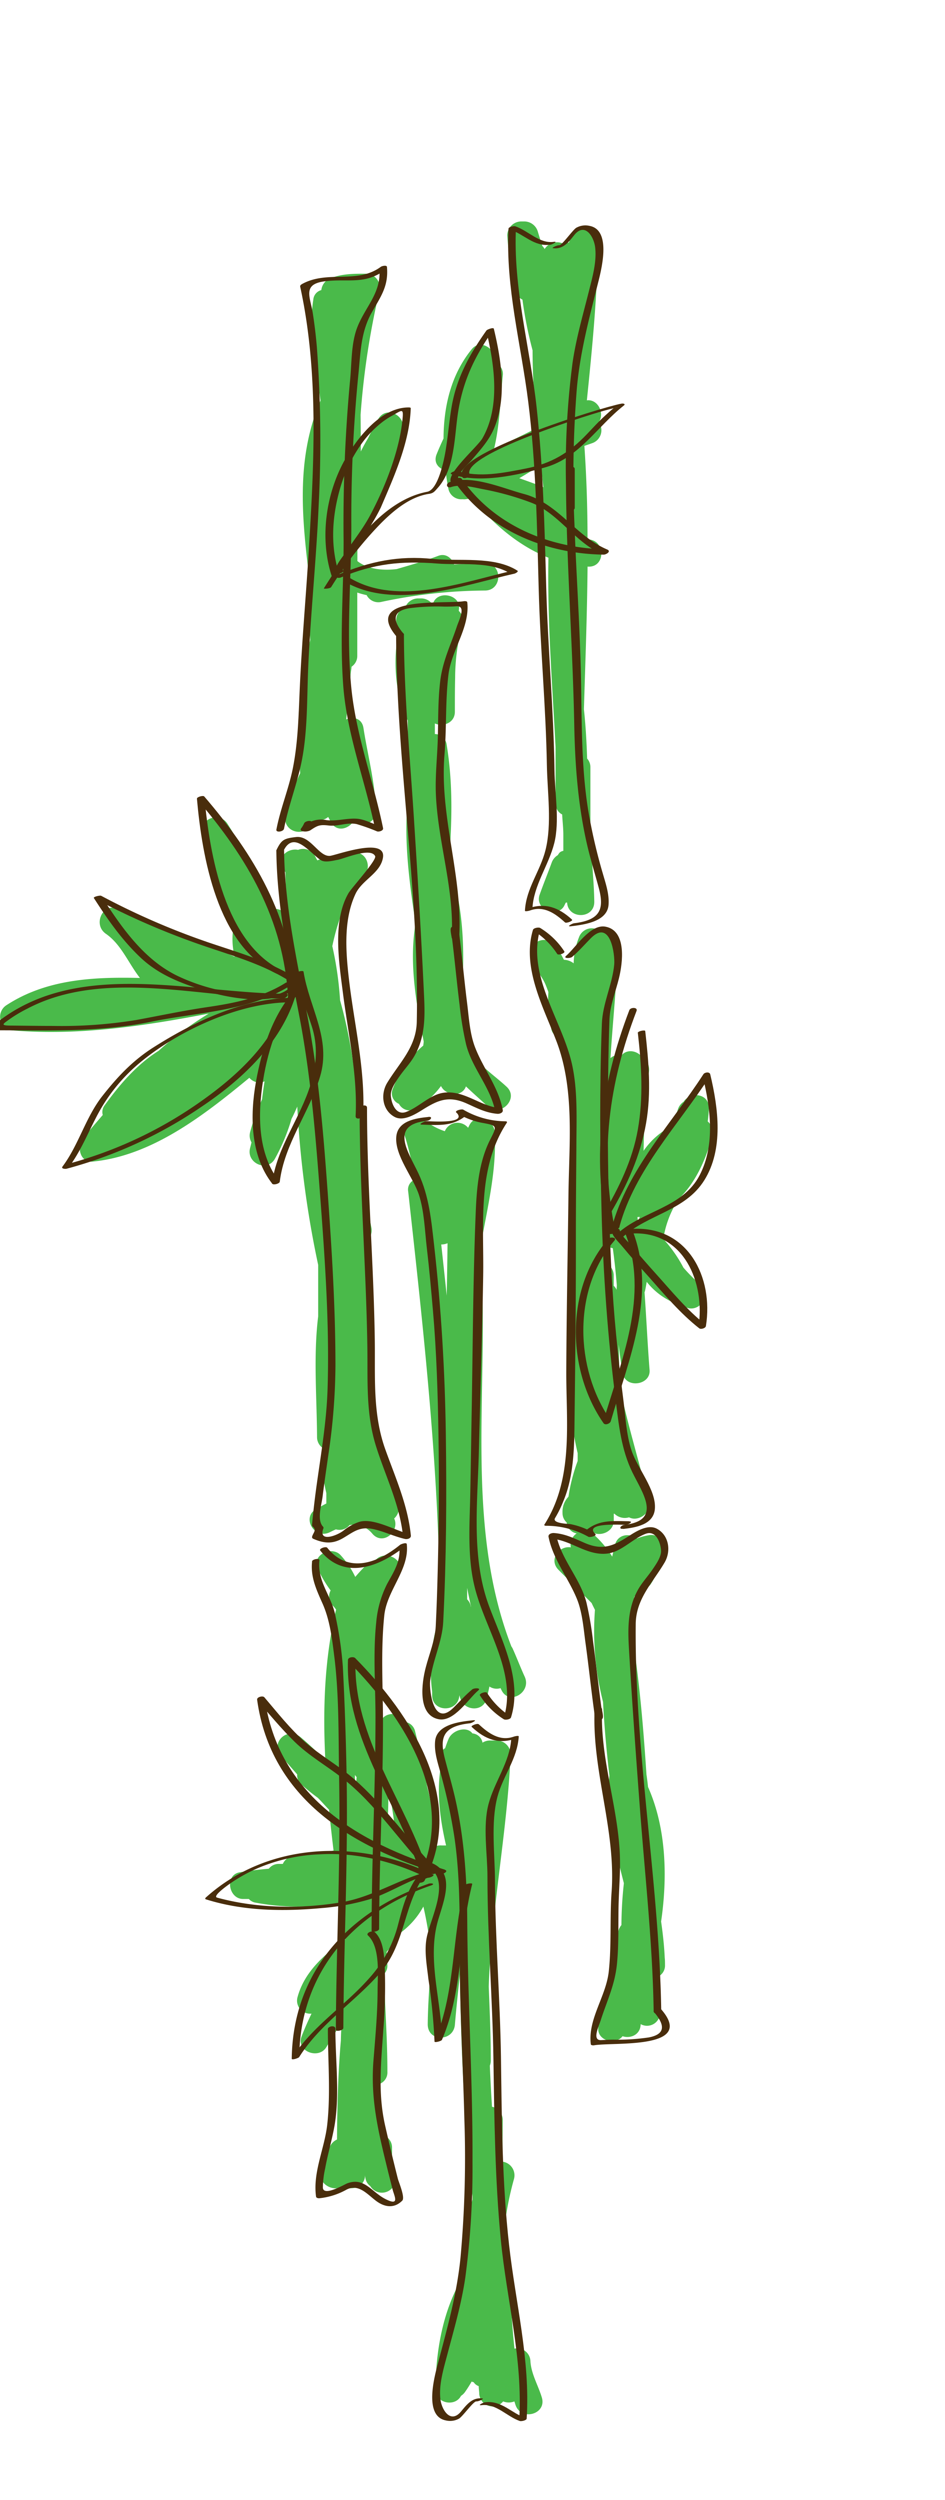 <svg id="layer1" xmlns="http://www.w3.org/2000/svg" viewBox="0 0 243.34 643.47"><defs><style>.cls-1{fill:#4aba4a;}.cls-2{fill:#492d0c;}</style></defs><path class="cls-1" d="M102.43,386.6A89.56,89.56,0,0,1,96.24,363q.21-5.7.18-11.41c0-5.13-.26-10.26-.54-15.38-.13-2.27-.6-4.47-.91-6.7a2.74,2.74,0,0,0,.79-2.4c-.34-2.71-.62-5.43-.87-8.15a3.6,3.6,0,0,0,.74-3c-.64-3.3-1.2-6.61-1.72-9.93-1.08-16.36-1.9-32.81-6.34-48.56a88.07,88.07,0,0,0-2-13.94c1.39-6.55,3.69-13.18,8.18-18.08,2-2.12.74-6.14-2.47-6a32.5,32.5,0,0,0-9.57,2c-.23-.41-.46-.83-.68-1.25a3.47,3.47,0,0,0-4.27-1.45c-2.7-.55-5.71,2-3.82,5,.18.27.37.52.56.77,0,1.83.08,3.65.19,5.48a1.69,1.69,0,0,0-.08.24,39.45,39.45,0,0,0-.66,4.41,4,4,0,0,0-3.12-.62c-3.41-7.51-6.76-15-11.26-22-2.14-3.31-7.4-1.23-6.4,2.7a167.93,167.93,0,0,0,8,23.63,18.63,18.63,0,0,0,.25,7.9c-6-2.7-12.17-5.06-18.23-7.65A86.24,86.24,0,0,0,34,234.93a2.84,2.84,0,0,0-2.26.06c-.32-.25-.64-.5-1-.73-3.78-2.57-7.13,3.44-3.54,6.05,4,2.72,5.87,7.63,8.83,11.41-12-.29-24.08.31-34.35,7a3.53,3.53,0,0,0,1.77,6.52c16.89,1.38,33.68-1.16,50.3-4.34a86.52,86.52,0,0,0-12.9,9.57c-5.52,3.45-10,8.62-13.88,14a2.84,2.84,0,0,0-.51,2.52c-1.72,2-3.4,3.95-5.07,6s-.88,6.3,2.47,6c15.23-1.49,28.52-11.81,40.35-21.57a3.33,3.33,0,0,0,3.91.91c-.24,1.54-.45,3.08-.64,4.62a51,51,0,0,0-3.1,8.55,3.47,3.47,0,0,0,.38,2.55c-.12.51-.25,1-.38,1.53-.95,3.81,4.41,6.22,6.4,2.7a49.4,49.4,0,0,0,4.3-10.32c.54-1,1-2.07,1.47-3.13a258.08,258.08,0,0,0,5.38,40.76c0,4.41,0,8.83,0,13.24-1.26,10.27-.34,20.83-.29,31.18a3.38,3.38,0,0,0,1.28,2.56c.12,3.9.11,7.81,1.11,11.73V387c-1,.48-1.74,1-2.52,1.38-4,2.11-.58,8,3.44,6,.54-.26,1-.5,1.55-.73a3.33,3.33,0,0,0,3.51-1.1,6.27,6.27,0,0,1,5.94,2.3c2.76,3.06,7.07-.78,5.55-4A3.73,3.73,0,0,0,102.43,386.6Z"/><path class="cls-1" d="M139.53,617.12c-.93-3.11-2.71-6-2.94-9.28a3.41,3.41,0,0,0-4.11-3.31,175.21,175.21,0,0,1-1-22.21,3.28,3.28,0,0,0-1.2-2.62,3.89,3.89,0,0,0,.05-1.37c-.19-1.33-.37-2.66-.55-4a81.57,81.57,0,0,1,2.59-13.53,3.55,3.55,0,0,0-3-4.4c0-3.61.07-7.22.08-10.83a3.45,3.45,0,0,0-2.76-3.3q-.33-5.28-.56-10.57a3.74,3.74,0,0,0,.25-1.44c0-6.32-.28-12.63-.53-18.94.71-19.93,4.76-39.74,5.64-59.74A3.59,3.59,0,0,0,128,448h-2a3.49,3.49,0,0,0-1.75.56,2.89,2.89,0,0,0-2.6-2.39c-1.49-2-5.22-.84-6.17,1.48-.32.76-.6,1.54-.85,2.31a2.94,2.94,0,0,0-1.2,3.64c.06.17.11.34.17.51-1.27,6.9-.33,14,1.26,20.9H113.7a3.52,3.52,0,0,0-1.62.25c0-.06,0-.2,0-.27a4.32,4.32,0,0,0,.06-.83A63.12,63.12,0,0,0,110,459.94c-.79-4.8-1.92-9.56-3.11-14.31a3.12,3.12,0,0,0-2.16-2.32c-1.43-3.22-7.26-2.79-6.75,1.2,0,.31.09.62.14.93h0l0,.07c.06.46.13.91.2,1.36a3.62,3.62,0,0,0-.38.26,129.28,129.28,0,0,0-1.17-14c-.45-9.87.1-19.75,5.68-27.67,2.61-3.7-3.45-7.16-6.05-3.53l-.22.33a3.27,3.27,0,0,0-2.29,1c-.84.85-1.64,1.73-2.41,2.63a22.5,22.5,0,0,0-3.87-5.7c-2.3-2.29-7.28,0-5.85,3.41a30.09,30.09,0,0,0,3.38,5.78,3.31,3.31,0,0,0,.58,3.93,7.5,7.5,0,0,1,.82,1c-3,12.59-3.44,25.69-2.76,38.83a80.87,80.87,0,0,0-6.38-6c-3.44-2.86-8,1.55-4.95,4.95,1.36,1.52,2.71,3.07,4.08,4.64a3.07,3.07,0,0,0,1,2.51,49.65,49.65,0,0,0,4.31,3.51c1,1,1.91,2.06,2.89,3.07.34,3.52.74,7,1.16,10.52a86.4,86.4,0,0,1-10,1.42,3.32,3.32,0,0,0-3.06,2h-1A3.24,3.24,0,0,0,69.21,481h0c-2.49.22-5,.51-7.46.92-3.95.66-2.94,6.95.93,6.87.47,0,.93,0,1.4,0a2.93,2.93,0,0,0,1.76.95,59.17,59.17,0,0,0,21.8,0c.39,3,.78,6,1.15,8.9a2.65,2.65,0,0,0,.13.54C83.59,503,78.41,507.49,76.63,514a3.35,3.35,0,0,0,3.59,4.29c-.92,1.92-1.8,3.88-2.57,5.92-1.43,3.8,4.44,6,6.4,2.69,1.26-2.12,2.58-4.22,3.92-6.3-.09,1.44-.16,2.87-.19,4.31a1.85,1.85,0,0,0,0,.23c-.74,8.5-.94,17-1,25.56a3.72,3.72,0,0,0-1.94,2.09c-.8,2-1.24,4.11-2,6.12-1.26,3.19,3.17,5.51,5.59,3.75C90.4,564,94,563,94,559.86v-.17a4.67,4.67,0,0,0,.13,1.11,3.09,3.09,0,0,0,1.22,1.9s0,0,0,0a3.51,3.51,0,0,0,6,0l0-.1a3.29,3.29,0,0,0,0-3.48,2.59,2.59,0,0,1-.4-1.2v-5.25a3.37,3.37,0,0,0-2-3c-.07-.69-.16-1.39-.18-2.1a3.43,3.43,0,0,0-.31-1.24c-.29-3.27-.63-6.56-.94-9.86a3.16,3.16,0,0,0,2.24-3.19c0-8.39-.63-16.77-.89-25.16a3,3,0,0,0,.88-2.4c-.06-1.09-.13-2.18-.2-3.27l.11-.18c.7-.75,1.4-1.5,2.13-2.24a3.32,3.32,0,0,0,1-2.29,20.61,20.61,0,0,0,6.23-7,96.25,96.25,0,0,1,2,12.43c-.26,6-.82,11.91-.88,17.88,0,4.58,6.63,4.51,7,.08s.84-8.62,1.28-12.93c.28,19.1,1.15,38.18,3.24,57.16,0,.27,0,.54,0,.81-1.59,5.3-1.88,11.22-2.09,16.39,0,1-.06,2-.08,3-5.41,8.7-7.25,19.3-7.36,29.43,0,3.65,5.06,4.64,6.58,1.69a3.72,3.72,0,0,0,1-.94c.63-.89,1.21-1.81,1.75-2.74a4.56,4.56,0,0,0,.52.18,2.53,2.53,0,0,0,1.29,1c0,.61.1,1.21.13,1.82a3.46,3.46,0,0,0,6.16,2.11,3.86,3.86,0,0,0,2.89,0c.09.27.18.54.26.81C134.07,623.29,140.83,621.46,139.53,617.12ZM91.69,459.83l-.13-.1c-.06-.74-.12-1.49-.17-2.23,0-.22,0-.44,0-.66a2.54,2.54,0,0,0,.44.57C91.75,458.22,91.72,459,91.69,459.83Zm8.12,8.93q.25-4.12.18-8.27a80.13,80.13,0,0,1,1.63,9.74C101,469.76,100.4,469.27,99.81,468.76Z"/><path class="cls-1" d="M135.09,431.52c-1.08-2.36-2-4.79-3.06-7.15a2.86,2.86,0,0,0-.34-.57c-12.51-32.34-5.39-68.27-8-102.63,1.7-9.89,4.27-19.69,3.7-29.78-.17-3.24-4.86-5.08-6.52-1.77l-.33.67a3.54,3.54,0,0,0-6,.88,17.24,17.24,0,0,1-4.47-2.26c-2.52-2.07-7-.22-5.85,3.41s1.93,7.47,2.82,11.23a2.75,2.75,0,0,0-1.93,3.15c4,36.27,8.09,72.6,8.17,109.14a43.36,43.36,0,0,0-2,19.59c0,.31,0,.61,0,.92,0,4.5,6.78,4.49,7,0,.09.29.18.58.28.88,1,3.16,5.88,3.51,6.75,0,.26-1,.5-2.09.72-3.13a3.33,3.33,0,0,0,2.86.42l.23.48C131.08,439.12,137,435.56,135.09,431.52Zm-13.85-18a3.37,3.37,0,0,0-.95-1.86c0-1,0-2,0-2.95.31,1.62.65,3.23,1,4.83Zm-6-93.5q-.07,6.74-.21,13.46-.69-6.58-1.41-13.16A3.76,3.76,0,0,0,115.22,320Z"/><path class="cls-1" d="M183.43,292.32a3.7,3.7,0,0,0-1.19-3.67,32.3,32.3,0,0,0,.29-3.39c.11-3.83-4.74-4.4-6.5-1.67a3.59,3.59,0,0,0-1.4,1.76,37.36,37.36,0,0,0-1.18,4.26,19.56,19.56,0,0,0-7.73,6.61c.16-6.76.25-13.53,1.37-20.23a3.63,3.63,0,0,0-1.63-3.74c-1.25-1.83-4-2.36-5.45-.56a3,3,0,0,0-2.81.67c.61-10,1.78-20,1.85-30,0-3.07-2.89-4-5-3a3.51,3.51,0,0,0-5,2,18.85,18.85,0,0,0-1.33,6.6,4.16,4.16,0,0,0-2.51-.91,38,38,0,0,0-2-3.47c-1.87-2.83-6.52-1.85-6.52,1.77,0,2.79,1.78,4.45,3.14,6.79.2.35.38.71.55,1.07.3.71.57,1.42.83,2.14a34.26,34.26,0,0,0,.71,9.31,2.91,2.91,0,0,0,2.43,2.49,132.76,132.76,0,0,0,3.49,14.18c-.1,5.78.11,11.55.11,17.3V322a4.45,4.45,0,0,0,0,.53,3.87,3.87,0,0,0-.05.49c0,5.12-.25,10.21-.15,15.28-2.34,11.65-1.66,24.38,1,35.75,0,.66,0,1.33,0,2a45.85,45.85,0,0,0-2.37,9.19,5.57,5.57,0,0,0-1.53,4.14,3.24,3.24,0,0,0,1.07,2.5,3.19,3.19,0,0,0,2.58,2.82,3.46,3.46,0,0,0-1.51,3.58c-3.09-.47-5.78,3.19-3.15,5.82l8.5,8.51c.27.59.56,1.17.86,1.75a73.46,73.46,0,0,0,2.08,23.69q.51,9.54,1.65,19c-1,9.54,1.41,18.59,3.72,27.69a102,102,0,0,0-.63,10.76,3.88,3.88,0,0,0-.87,2c-.39,3-.63,6-.78,9a62.69,62.69,0,0,0-3.83,12.78c-.14.55-.26,1-.35,1.62,0,0,0,0,0,0h0a6.45,6.45,0,0,0-.13,1c-.35,3.44,4.49,4.56,6.25,2.21,2,.68,4.66-.34,4.66-3.15V521a3.36,3.36,0,0,0,5-3v-4.08a3.22,3.22,0,0,0-.54-2c-.18-1-.32-2-.56-2.93a3.16,3.16,0,0,0,2.37-3.22c0-.62,0-1.24-.07-1.86-.14-3.13-.49-6.23-.93-9.32,1.66-11.4,1.36-24-3.37-34.64-.11-1.07-.24-2.13-.4-3.18-.77-11.63-1.73-23.25-3.51-34.76a3.72,3.72,0,0,0,.14-1c0-3.36,0-6.7.22-10,.54-.59,1.05-1.19,1.55-1.81a3.35,3.35,0,0,0,2.86-1.71,10.22,10.22,0,0,0,1.48-3.46c.51-1.23,1-2.47,1.58-3.69a3.54,3.54,0,0,0-3.95-5.14A15.25,15.25,0,0,0,164,396c-1.76-1.4-4.87-1.21-5.65,1.62-.16.6-.3,1.19-.42,1.78-.09.43-.2.85-.28,1.27a26.05,26.05,0,0,0-4.68-5.61,3.64,3.64,0,0,0-1.53-.84,3.9,3.9,0,0,0,.46-.34c1.79,2,6.15.75,6.15-2.47v-1.79l.16,0a3.83,3.83,0,0,0,3.78.93c2.26,1.26,5.92-1.1,5.15-4.14-2.52-9.92-5.48-19.71-7.64-29.71,0-3.54-.11-7.08-.19-10.62.27,2.51.62,5,1.08,7.49.73,3.87,7.19,3,6.88-.93-.53-6.67-.82-13.36-1.3-20a3.37,3.37,0,0,0,.15-.48c.16-.74.29-1.48.41-2.22a17.86,17.86,0,0,0,6.19,5,2.83,2.83,0,0,0,1.86.84c.82.33,1.67.63,2.55.89,3.22.94,6.14-3.53,3.4-5.85a43.62,43.62,0,0,1-4.56-4.56,34.61,34.61,0,0,0-5.17-7.36,26.33,26.33,0,0,1,3.93-10.27C179.1,304.49,181.84,298.3,183.43,292.32ZM158.78,332a3.46,3.46,0,0,0-.75-1.06v-2.76a3.45,3.45,0,0,0-1.82-2.94c0-1.63-.12-3.25-.18-4.88a3.27,3.27,0,0,0,1.77.92l.3,2.3c.06.52.11,1,.18,1.54.21,1.91.4,3.81.55,5.72C158.81,331.19,158.79,331.57,158.78,332Zm5.48-17.13c0-.54-.08-1.07-.11-1.6l.59-.05Q164.47,314,164.26,314.83Z"/><path class="cls-1" d="M124.93,145c-2.69,0-5.37.13-8,.31-.57-1.67-2.16-3-4.13-2.22-3.5,1.33-7.08,2.35-10.67,3.39-3.74.44-7.49,0-10.1-2.06v-4.72A2.94,2.94,0,0,0,94.26,138c3-6.18,5-12.7,7.1-19.19.35-.75.7-1.5,1.07-2.25a3.46,3.46,0,0,0,.32-1.93c.34-1,.69-2,1-3a3,3,0,0,0,0-2.4c-.49-2.86-4.54-4.5-6.39-1.32-.92,1.59-1.77,3.22-2.57,4.86-.68,1.12-1.31,2.27-1.88,3.44q0-4.71-.06-9.43a203.4,203.4,0,0,1,4.87-31.9,3.6,3.6,0,0,0-3.46-4.43c-3.11,0-6.15,0-9.1,1.15a3.71,3.71,0,0,0-2.42,3.07,2.75,2.75,0,0,0-2.06,2.43c-1.34,8.51.73,17.5,1.85,26-6.5,15.24-4.71,30.9-2.78,46.64a140,140,0,0,0,.14,15A97.65,97.65,0,0,0,77.31,199a48.79,48.79,0,0,0-3.74,10.8c-.92,3.66,3.44,5.61,5.84,3.34a3.1,3.1,0,0,0,2.77-2,3.65,3.65,0,0,0,2.33-.86l.64,1.23c1.46,2.79,4.58,1.93,5.92-.16,2.05,1.55,5.79.68,5.71-2.63-.17-7.25-2.08-14.21-3.19-21.35-.38-2.47-2.63-3-4.44-2.19.41-3.76.93-7.54,1.12-11.28,0-.76.22-1.53.25-2.29a3.32,3.32,0,0,0,1.48-2.7V152.52a18.55,18.55,0,0,0,2.41.66,3.39,3.39,0,0,0,3.88,1.73A131.12,131.12,0,0,1,124.93,152C129.44,151.94,129.44,144.94,124.93,145Z"/><path class="cls-1" d="M130.46,279.73c-3.14-2.93-7.4-5.67-9.53-9.3a51.92,51.92,0,0,0-.8-9.58,2.84,2.84,0,0,0-1.47-2.12c1-10.57,1-21.42-1.59-31.56a3.25,3.25,0,0,0-1.74-2.11c1-11.24,1.52-22.43-.35-33.62a3.11,3.11,0,0,0-3-2.5v-2.73c2,.94,5.15-.06,5.15-3s0-5.86.07-8.79a52.5,52.5,0,0,1,1.88-13.76,3.4,3.4,0,0,0-.95-3.42l.06-.57c.41-3.48-5-4.76-6.52-1.77-.11.23-.21.38-.33.61a3.57,3.57,0,0,0-2.77-1.48h-1a3.57,3.57,0,0,0-3.25,2.37,3.45,3.45,0,0,0-2.17,4.22c.21.52.38,1.07.55,1.59a41.17,41.17,0,0,0,1.45,21.92c.2.58.85,1.05.85,1.43v10.92a3.38,3.38,0,0,0,.65,2c0,.61.11,1.22.16,1.83-2.36,12.28-.72,24.8,1.2,37.35-1.69,9.95.07,20.28,2.09,30.36,0,.37-.07.74-.11,1.11a27.41,27.41,0,0,0-7.86,11.16,2.93,2.93,0,0,0,1.6,3.84,3.15,3.15,0,0,0,4.57,1.13,21.74,21.74,0,0,0,6.26-5.73c1.18,2.51,5.43,2.95,6.42.1,1.79,1.72,3.7,3.38,5.53,5.08C128.81,287.75,133.77,282.81,130.46,279.73Z"/><path class="cls-1" d="M151.47,145.85c4.51.18,4.5-6.82,0-7l-.18,0c0-8.05-.26-16.08-.81-24.08l1.92-.67a3.52,3.52,0,0,0,1.79-5.43c1.62-2.43-.33-6-3.07-5.62,1.4-13.73,2.78-27.46,2.83-41.33,0-4.15-5.55-4.49-6.88-.93-.2.54-.39,1.09-.57,1.64a3.89,3.89,0,0,0-1.55.26,3.74,3.74,0,0,0-4.71,1.41,2.86,2.86,0,0,0-.57-.76c-.4-1.18-.8-2.46-1.16-3.66A3.64,3.64,0,0,0,135.13,57h-1a3.61,3.61,0,0,0-3.5,3.59,79.93,79.93,0,0,0,2.17,14.25,3,3,0,0,0,1.73,2.28,104.07,104.07,0,0,0,2.61,13.06c0,6.66.44,13.31,1.08,20-3.63,1.85-7.33,3.6-11,5.36,1.5-6.22,1.63-13,2.27-19.09a3.1,3.1,0,0,0-2-3.11c0-.32,0-.65,0-1-.2-2.71-3.86-5.07-6-2.48-5.35,6.57-7.24,14.71-7.28,23-.64,1.37-1.25,2.74-1.79,4.1-.85,2.16.53,3.68,2.3,4.09.2,1.66.46,3.3.77,4.91a3.4,3.4,0,0,0,3.66,2.54,2.57,2.57,0,0,0,.73,0c.8-.1,1.58-.24,2.35-.41a3.38,3.38,0,0,0,.4.46,3.64,3.64,0,0,0,.9,2c4.83,5.45,10.87,10.32,17.69,13-.31,16.25,1,32.52,1.84,48.74v14.35a3.14,3.14,0,0,0,1.7,3c.08,1.74.3,3.48.3,5.21V219c-1,.23-1.06.61-1.45,1.13a3.68,3.68,0,0,0-1.56,1.93c-1,2.74-2.1,5.43-3.07,8.17a3,3,0,0,0-.19.72,2.91,2.91,0,0,0,2,3.23c1.62.82,3.76.66,4.6-1.25.1-.22.21-.42.32-.62a1.73,1.73,0,0,0,.32,0c.24,4.34,7,4.3,7-.16-.09-6.48-1-12.91-1-19.4V197.47a3.3,3.3,0,0,0-.84-2.22c-.14-4.23-.37-8.46-.83-12.68.37-12.22.83-24.49.94-36.74Zm-17.75-22.76c1.85-1.09,3.68-2.22,5.53-3.33q.33,2.82.67,5.64C137.88,124.56,135.8,123.83,133.72,123.09Z"/><path class="cls-2" d="M71.16,219c.14,14.38,3.2,28.46,5.91,42.52,2.93,15.23,4.18,30.54,5.35,46,1.25,16.59,2.45,33.38,1.93,50-.25,8.14-1.62,16.23-2.75,24.28-.5,3.56-.93,7.14-1.25,10.72,0,.29.16.41.35.6.77.77,0,1.38-.3,2.29-.12.36,0,.57.36.71,2.8,1.19,4.95,1.31,7.57-.21,2.79-1.63,4.3-3.13,8-2.28,2.69.62,5.22,1.86,7.94,2.49.58.14,1.6-.11,1.53-.88-.78-7.81-3.93-14.78-6.55-22.09C95.94,364,96.64,354.55,96.51,345c-.27-20-2-39.86-2-59.87,0-.95-1.6-.61-1.9,0l-1,2h1.9c.59-12-2.36-23.65-3.7-35.47-.8-7-1.33-15,1.71-21.52,1.71-3.7,6.41-5.32,7.09-9.36.92-5.47-12-.67-13.6-.49-2.92.32-5-5.29-8.79-4.84-3.09.36-3.73.69-5,3.28-.48.95,1.47.9,1.83.18,2.65-5.29,6.81.72,9.56,2.49,1.12.71,3.18.12,4.37-.09,1.77-.33,8.51-3.29,9.62-.94.48,1-6.08,8.15-6.9,9.59-4.16,7.28-2.37,17.94-1.37,25.83,1.34,10.51,3.77,20.85,3.24,31.51,0,1,1.61.59,1.9,0l1-2H92.6c0,20.63,1.71,41.13,2,61.74.11,8.62-.39,16.84,2.21,25.16,2.48,7.92,6.2,15.14,7,23.52l1.54-.88c-3.46-.81-9.33-4.33-13-3.06a12.68,12.68,0,0,0-3.83,2.14c-1.78,1.41-6.52,3.1-5.29-.41a.47.47,0,0,0,0-.51c-1.72-1.71-.44-5.55-.16-7.79.45-3.67,1-7.32,1.52-11a160.13,160.13,0,0,0,1.79-22.61c0-14.92-.93-29.82-2-44.69s-2.28-29.57-5-44.21-6.09-29.07-6.23-44C73.1,217.81,71.15,218.14,71.16,219Z"/><path class="cls-2" d="M73.13,213.35c1.14-6,3.42-11.63,4.59-17.6,1.53-7.8,1.3-16.13,1.65-24.06.62-13.85,2.08-27.65,2.68-41.5a324.35,324.35,0,0,0-.46-40.89c-.24-2.8-.57-5.6-1-8.39-.61-4.35-2.94-7.76,3.08-8.51s10.28,1,15.6-3l-1.58-.1c.5,6-3.49,9.53-5.59,14.7-1.78,4.37-1.49,9.74-2,14.37a395.68,395.68,0,0,0-1.62,41c0,12.21-1,24.45-.13,36.65.88,12.9,5.73,25,8.3,37.62l1.54-.84c-2-.65-4.21-1.93-6.35-2.07-2.59-.16-5.1.68-7.68.38a6.82,6.82,0,0,0-3.93.3c-1.3.55-.73,2.52,0,.37.26-.78-1.7-.53-1.94.2a6.92,6.92,0,0,1-.8,1.32c-.23.39.19.67.55.68a3,3,0,0,0,1.84-.24c1.84-1.24,2.42-1.53,4.73-1.26,2.47.29,4.68-.86,7.2-.37A48.22,48.22,0,0,1,97.1,214c.48.15,1.68-.16,1.54-.85-2.47-12.1-6.94-23.74-8.17-36.09-1.36-13.76,0-27.85,0-41.66a375.05,375.05,0,0,1,1.78-38.67c.6-5.74.58-11.19,3.51-16.35,2.31-4.06,4.3-6.73,3.89-11.61,0-.64-1.31-.3-1.58-.1-6.09,4.51-13.67.84-20.2,4.39-.27.15-.65.37-.57.74,4.88,22.35,3.55,46.16,2.15,68.82-.72,11.6-1.76,23.14-2.27,34.75-.3,6.73-.43,13.54-1.73,20.16-1.06,5.43-3.24,10.55-4.28,16-.16.85,1.8.56,1.95-.2Z"/><path class="cls-2" d="M82.46,399.1c6.27,7.85,15.49,4.09,22.08-1.28l-1.73.16c.43,3.92-1.39,6.51-3.16,9.78a27,27,0,0,0-2.78,9.93c-.84,8-.18,16.3-.18,24.31,0,18.34-1,36.66-1,55,0,.46,1.93.14,1.93-.52.05-17.74,1-35.45,1-53.2,0-9.09-.61-18.45.34-27.5.69-6.52,6.5-11.76,5.79-18.32-.06-.55-1.53,0-1.73.17-5.85,4.78-13.4,7.46-18.75.76-.35-.44-2.2.21-1.81.71Z"/><path class="cls-2" d="M80.36,401.94c-.41,3.85,1,7,2.55,10.49,2,4.33,2.55,9.08,3.15,13.77,1.3,10.27,1.07,20.95,1.26,31.29.4,21.72-.72,43.33-.84,65,0,.49,1.93.16,1.93-.52.12-21.06,1.17-42.05.87-63.14q-.23-14.92-1-29.86a94.46,94.46,0,0,0-1.93-13.16c-1-5.09-4.67-8.64-4.09-14.18.07-.67-1.86-.29-1.92.28Z"/><path class="cls-2" d="M84.43,522.34c0,8,.72,16.46-.16,24.45-.67,6.22-3.75,12.26-2.89,18.6.05.37.59.46.87.43a18.21,18.21,0,0,0,7-2.23c3.09-1.58,5.33,1.21,7.58,2.9s4.71,2,6.76-.06c.78-.81-.92-4.78-1.14-5.63q-1.74-6.9-3.31-13.83c-1.86-8.39-1-16-.44-24.47a134.67,134.67,0,0,0,.38-15.94c-.14-2.92-.25-7.05-2.55-9.22-.62-.58-2.44.21-1.77.84,3.19,3,2.49,10,2.47,13.9,0,6.14-.59,12.27-1.07,18.39-.72,9.31,1,17.16,3.22,26.24.55,2.28,1.13,4.57,1.71,6.85.44,1.73,2,4.47-2,2.38-3.56-1.91-5.36-5.6-9.72-3.94-.64.25-6.15,3.49-6.23,1.06a23.57,23.57,0,0,1,.58-4.87c.63-3.5,1.64-6.93,2.31-10.43,1.54-8.09.33-17.35.33-25.58,0-1-1.95-.68-1.95.16Z"/><path class="cls-2" d="M78.11,253c-7.4-5.21-16-7.56-24.45-10.43a187.3,187.3,0,0,1-27.61-12c-.29-.16-2.09.26-1.88.58,3.53,5.5,7.24,10.82,12,15.31s10.39,6.6,16.55,8.54,19.63,4.62,24.39-1.83c.11-.15-1.57-.1-1.91.35C72,258,63,256.09,58.45,255.26a50.22,50.22,0,0,1-12.85-4.12c-8.67-4.24-14.45-12.62-19.5-20.51l-1.88.58a193.2,193.2,0,0,0,26.11,11.5c8.89,3.17,18.13,5.45,26,11,.44.3,2.07-.48,1.83-.65Z"/><path class="cls-2" d="M74.5,256.85c-12.34.35-24.77,6.24-35,12.75-5.35,3.4-9.28,7.59-13.15,12.52-4.32,5.5-6.07,12.54-10.25,18.14-.45.62.77.64,1.05.57A114.19,114.19,0,0,0,52,284.8c10.32-6.93,20.35-16.3,24.09-28.5.23-.74-1.72-.47-1.93.22-3.66,11.92-13.42,20.75-23.38,27.64a107.57,107.57,0,0,1-34,15.62l1,.57c2.92-3.92,4.75-8.46,7-12.78a44.78,44.78,0,0,1,11.1-13.92c9.77-8.19,25-15.27,37.84-15.64.76,0,2-1.2.73-1.16Z"/><path class="cls-2" d="M73.47,255.79c-24.79-.17-54.72-9.45-75.67,8.57-.43.37,0,.83.44.83,13.64,0,27.17.59,40.61-2.19,12-2.48,25.28-2.65,35.9-9.3,1.11-.69-.54-1.15-1.23-.71-6.18,3.86-13.12,5.2-20.22,6.25-6.14.9-12.11,2.18-18.2,3.3a119.48,119.48,0,0,1-21.37,1.53c-3.66,0-7.33-.06-11-.09-2.87,0-1.84-.49-.25-1.66A36.59,36.59,0,0,1,7,259.64c19.74-10.39,44.73-2.76,65.81-2.61.81,0,2-1.23.71-1.24Z"/><path class="cls-2" d="M73,250c-15.14-7-19-30-20.36-44.84l-1.87.59c12.87,15,22.25,30.87,23.42,51,0,.39,1.82,0,1.92-.43.28-1.07.74-2,1-3.06.11-.43-1.78-.16-1.91.33-.27,1.07-.74,2-1,3.07l1.92-.43C75,236,65.47,220,52.59,205c-.28-.32-1.92.12-1.88.59,1.32,14.91,5.23,37.89,20.47,45,.52.25,2-.55,1.82-.66Z"/><path class="cls-2" d="M76.32,254.44c-6,6.36-8.89,15.51-10.41,24-1.56,8.69-1.47,19,4.2,26.25.31.4,1.86,0,1.93-.52,1.21-9.81,7.59-17.75,10.38-27.07,2.93-9.75-2.77-17.69-4.26-27-.06-.41-2,0-1.93.51.74,4.66,2.57,8.92,4,13.38,1.66,5,1.32,9.91-.19,14.94-2.68,8.95-8.8,16.31-10,25.79l1.93-.52c-5.7-7.31-5.6-17.34-4.23-26.07,1.31-8.28,4.37-17.57,10.26-23.76.41-.43-1.43-.2-1.75.14Z"/><path class="cls-2" d="M85.29,151.09a95.4,95.4,0,0,1,12.76-16.36c3.35-3.37,7.57-6.89,12.41-7.61,1.17-.17,1.45-.63,2.27-1.54,4.19-4.67,4.28-12.46,5.06-18.31,1.17-8.77,4.29-15.39,9.36-22.54l-1.92.44c2.08,8.67,3.67,19.49-1,27.64-1.19,2.08-9,8.82-8.18,11.15.15.42,2.06-.18,1.93-.52-.47-1.32,2.73-4.14,3.46-5,2-2.35,4.16-4.71,5.49-7.53,3.76-8,2.2-18.08.24-26.28-.11-.45-1.74.19-1.91.44-4.39,6.2-7.74,12.27-9,19.84-.6,3.61-.9,7.26-1.48,10.88-.36,2.18-1.86,10.24-4.77,10.79C98.14,128.84,89.36,142,83.39,151.44c-.11.17,1.61.11,1.9-.35Z"/><path class="cls-2" d="M116.22,122.07c7.41,2.45,17,.26,24.3-1.81,8.6-2.44,13.43-10.64,20.12-15.88.57-.45-.23-.56-.59-.49-5,.9-44.79,13.13-40.94,19,.34.54,2.14-.19,1.93-.52-3.14-4.83,27.72-14.6,31.25-15.69,2.16-.67,4.34-1.3,6.54-1.82,1-.23.74-.16-.83.21-.75.59-1.52,1.31-2.23,1.95-1.62,1.48-3.1,3.12-4.62,4.71-4.56,4.8-9.11,7.57-15.7,8.86-5.62,1.1-12.08,2.46-17.66.61-.48-.16-2.23.6-1.57.82Z"/><path class="cls-2" d="M117.14,124.12c8.68,12.45,23.47,18.43,38.32,18.64.65,0,2-.84.9-1.32-8.15-3.44-12.63-11.94-21.44-14.29-5.5-1.47-13.33-5-19.1-3.07-1.16.39-.84,1.68.34,1.29,2.58-.87,6.18.18,8.77.65a72.15,72.15,0,0,1,11.48,3.22c7.37,2.63,11.57,10.42,18.83,13.48l.9-1.33c-14.48-.21-28.76-6-37.22-18.11-.49-.7-2.34,0-1.78.84Z"/><path class="cls-2" d="M88.67,149.66c12.86,7.53,30.48,1,43.77-2,.13,0,1.22-.51.78-.79-6-3.81-15-2.33-21.74-3-8.79-.93-16.34.65-24.44,4.08-1.25.52-.1,1,.73.69,8.47-3.58,15.68-4.31,24.8-3.59,5.89.47,13.64-.72,18.85,2.59l.79-.8c-12.82,2.92-29.63,9.27-42,2-.49-.29-2.29.45-1.55.88Z"/><path class="cls-2" d="M88.37,146.92c-.78-2,3.63-6.68,4.7-8.23a47.8,47.8,0,0,0,5-8.08c3.42-8,7.41-16.72,7.7-25.54,0-.21-.46-.2-.56-.2-7.19,0-13.35,8-16.46,13.57-4.91,8.82-6.48,20.39-3.28,30,.18.55,2.1,0,1.93-.52-2.5-7.51-1.87-15.53.41-23a37.22,37.22,0,0,1,6-11.66,26.64,26.64,0,0,1,4.77-4.72,19.92,19.92,0,0,1,2.66-1.69c2.3-1.31,2.67-1.76,2.42.91-.75,8.2-4.51,17.69-8.37,24.92-1.84,3.46-4.39,6.61-6.55,9.88-.73,1.1-2.83,3.49-2.29,4.88.22.55,2.12,0,1.93-.52Z"/><path class="cls-2" d="M102,163.54c.13,33.2,6,66.26,5.32,99.46-.14,6.54-4.45,10.51-7.61,15.7-1.78,2.93-1.28,7.06,1.88,8.78,2.28,1.24,5.35-.67,7.21-1.83,3.9-2.44,6.66-3.7,11.28-1.66,2.77,1.23,5,2.47,8.09,2.71.55,0,1.43-.29,1.29-1-1.11-5.9-5-10.6-7.12-16.11-1.37-3.53-1.6-7.76-2.07-11.5-.81-6.46-1.38-13-2.24-19.42-.12-.93-1.61-.34-1.89.14s.11,2,.16,2.49c.1.93,2,.45,1.94-.51-.06-.52,0-2.14-.25-1.74l-1.89.14c.86,6.45,1.44,13,2.24,19.42A86.33,86.33,0,0,0,120,268.74c1.54,6.26,6.35,11.08,7.56,17.49l1.3-1c-5.11-.4-9.09-4.53-14.34-4-3.68.36-6.63,3.78-10,5-2.69.94-3.82-2.47-3.89-4.4,0-1.61,1.36-3.53,2.2-4.73,1.24-1.79,2.79-3.39,3.88-5.29,2.76-4.83,2.75-10,2.49-15.4-.68-14.62-1.55-29.16-2.49-43.78-1-16.4-2.64-32.76-2.7-49.21,0-1-2-.77-2,.13Z"/><path class="cls-2" d="M103.9,163.09c-2.54-3-3.26-5.69,1.4-6.52a53.56,53.56,0,0,1,9.13-.43c1.06,0,2.11,0,3.17-.09,2.48-.12.61,3.52.07,5.13-1.66,5-3.73,9-4.34,14.36-.55,4.75-.47,9.58-.59,14.35-.13,5-.72,9.83-.49,14.8.57,12.29,4.73,24.09,4.08,36.48,0,.83,1.9.45,1.94-.23.82-15.78-5.13-30.86-3.81-46.72.56-6.8.2-13.63,1-20.43.74-6.48,5.57-12.21,4.87-18.74,0-.33-.63-.34-.84-.31-5,.83-26.37-1.49-17.36,9.12.46.54,2.31-.16,1.79-.77Z"/><path class="cls-2" d="M110.29,287.5c-3.28.33-7.83,1-8.24,5-.5,4.88,4.41,10.6,5.85,15.12,1.35,4.23,1.49,9.16,2,13.54.64,5.44,1.13,10.9,1.6,16.36.92,10.65,1.24,21.31,1.41,32,.19,11.6.1,23.2-.2,34.8-.12,4.78-.27,9.55-.51,14.32-.18,3.55-1.7,7.17-2.58,10.59-1,3.83-2.22,12.18,3.31,13.29,4,.8,7.76-5.36,10.23-7.41.85-.7-1.08-.66-1.54-.28-1.75,1.44-3.25,3.14-4.86,4.74-5.15,5.08-6.24-4.35-6-6.88.56-5.18,3.11-10,3.37-15.2.81-16.14.9-32.34.67-48.49s-1.19-32.26-3-48.35c-.73-6.44-1.29-12.78-4.08-18.68-2.54-5.37-7.61-12.48,2.26-13.48.92-.1,1.62-1.17.27-1Z"/><path class="cls-2" d="M108.52,289.47c4.4.12,8,.57,11.57-2.4.13-.11.32-.26.16-.42l-1-1-1.81.7a19.08,19.08,0,0,0,6.35,2.59c4.27.79,4.31.7,2.42,4.42-2.89,5.71-3.46,12.41-3.71,18.71-.66,16.22-.74,32.58-1,48.81-.14,8-.25,15.93-.41,23.89-.16,7.55-.73,15.73,1,23.14,2.53,11.13,11.3,22.62,7.58,34.43l1.87-.5a19.78,19.78,0,0,1-6.13-6.12c-.3-.42-2.16.19-1.81.69a19.67,19.67,0,0,0,6.13,6.12c.42.25,1.69.05,1.86-.49,3-9.6-2.37-19.8-5.65-28.62-4.59-12.34-3-26.2-2.65-39.12.38-15.26.88-30.53,1.13-45.78.23-13.33-1.63-27.77,6.07-39.5.16-.24,0-.39-.27-.4a22,22,0,0,1-10.93-3c-.4-.23-2.25.26-1.81.7,3,2.95-5.71,2.32-7.67,2.27-.47,0-2.23.86-1.23.88Z"/><path class="cls-2" d="M121.8,442.79c-3.29.35-9.36,1-9.76,5.39-.26,2.78.67,5.5,1.39,8.15A140.77,140.77,0,0,1,117,472.82c1.72,11.69,1.28,23.58,1.42,35.36.15,12.51.85,25,1.16,37.52a284.62,284.62,0,0,1-1,35.41c-.93,9.24-3.27,17.61-5.62,26.49-.91,3.44-4.07,14.22,1.81,15.4a4.72,4.72,0,0,0,3.45-.47c.94-.56,3.74-4.52,4.44-4.42.46.07,2.11-.67,1.59-.75-2.57-.36-4,1.5-5.51,3.32-2.73,3.32-5.06-.42-5.35-3.29-.38-3.75.85-7.76,1.8-11.35,1.77-6.69,3.63-13,4.64-19.9a213.12,213.12,0,0,0,1.84-29.66c.1-20.6-1.22-41.2-1.35-61.81-.07-10.66-.72-21.27-3.09-31.69-.78-3.44-1.78-6.84-2.66-10.26-1.42-5.46-.54-8.4,6.43-9.15.49-.06,2.1-.92.83-.78Z"/><path class="cls-2" d="M121.49,444.52c3.48,3.25,7,4.52,11.45,2.94l-1.29.06c-.35,6-4.31,11.05-5.84,16.79s-.29,12.87-.29,18.68c0,15.71,1.31,31.35,1.54,47,.23,15.5.4,31,1.89,46.43,1.51,15.61,5.74,30.82,4.74,46.63l1.76-.62c-3.86-1.33-6.27-4.64-10.58-4.09-.47.05-2.11.9-.85.74,3.77-.47,6.5,2.93,9.84,4.08.35.12,1.73-.14,1.76-.63.95-15.15-2.86-29.75-4.53-44.7-1.8-16-1.87-32.23-2.09-48.35-.22-15.08-1.47-30.08-1.54-45.15,0-6.92-1.14-15.16.64-21.87,1.43-5.39,5.15-9.79,5.48-15.51,0-.31-1.2,0-1.3.06-3.59,1.27-6.52-.9-9-3.19-.37-.34-2.1.4-1.83.65Z"/><path class="cls-2" d="M170.27,517.41c-.55-33.19-6.88-66.18-6.57-99.38.06-6.49,4.34-10.6,7.41-15.8,1.75-2.94,1.2-7.07-2-8.76-2.3-1.21-5.34.72-7.19,1.91-3.86,2.48-6.64,3.78-11.25,1.81-2.79-1.19-5.06-2.41-8.12-2.6-.55,0-1.44.27-1.3,1,1.19,5.89,5.1,10.54,7.32,16,1.42,3.51,1.7,7.74,2.22,11.47.89,6.46,1.54,12.95,2.48,19.39.13.93,1.61.36,1.89-.13s-.13-2-.19-2.5c-.1-.92-2-.44-1.93.52.06.51,0,2.14.27,1.73l1.89-.13c-.94-6.45-1.6-12.94-2.48-19.39A86.52,86.52,0,0,0,151,412.44c-1.62-6.23-6.49-11-7.78-17.39l-1.29,1c5.1.34,9.15,4.42,14.39,3.84,3.68-.41,6.58-3.86,9.95-5.1,2.68-1,3.86,2.39,3.95,4.33.08,1.61-1.31,3.55-2.13,4.76-1.22,1.81-2.75,3.42-3.82,5.33-2.7,4.88-2.62,10-2.3,15.44.83,14,1.83,27.95,2.9,42,1.3,17,3.18,33.92,3.45,51,0,1,2,.77,2-.14Z"/><path class="cls-2" d="M168.39,517.87c2.57,3,3.35,5.66-1.31,6.55A54.49,54.49,0,0,1,158,525c-1.06,0-2.11.06-3.16.12-2.48.16-.66-3.5-.15-5.12,1.6-5,3.62-9,4.17-14.41.48-4.75.34-9.58.41-14.35.07-5,.59-9.84.3-14.81-.72-12.28-5-24-4.54-36.42,0-.84-1.91-.45-1.93.23-.63,15.79,5.51,30.8,4.39,46.67-.48,6.8,0,13.63-.72,20.43-.66,6.49-5.42,12.28-4.64,18.81,0,.32.62.34.84.3,5-.88,26.39,1.17,17.25-9.31-.46-.54-2.31.17-1.79.77Z"/><path class="cls-2" d="M160.45,393.55c3.27-.37,7.82-1.09,8.18-5.12.44-4.89-4.54-10.55-6-15.06-1.4-4.2-1.59-9.13-2.17-13.51-.71-5.43-1.27-10.88-1.81-16.34-1.05-10.64-1.5-21.28-1.81-32q-.5-17.4-.23-34.81c.06-4.77.15-9.55.33-14.32.13-3.55,1.61-7.19,2.45-10.62.94-3.84,2.07-12.21-3.47-13.25-3.95-.75-7.72,5.46-10.15,7.51-.84.72,1.08.67,1.54.29,1.73-1.47,3.21-3.18,4.8-4.8,5.09-5.15,6.29,4.23,6.05,6.78-.5,5.18-3,10-3.18,15.24-.61,16.15-.49,32.35-.07,48.5s1.59,32.24,3.62,48.31c.81,6.43,1.44,12.75,4.31,18.63,2.6,5.32,7.77,12.39-2.08,13.52-.92.1-1.62,1.18-.27,1Z"/><path class="cls-2" d="M162,391.56c-4.37-.06-7.87-.45-11.34,2.54-.12.1-.32.26-.16.42l1,1,1.81-.69a19.05,19.05,0,0,0-6.38-2.52c-.37-.07-4.87-.15-4-1.57a28.54,28.54,0,0,0,2.1-4.26c2.51-5.89,2.81-12.62,2.89-18.94.2-16.37.4-32.81.37-49.18,0-7.62.07-15.23.13-22.85,0-7.25.44-15.09-1.27-22.18-2.68-11.09-11.58-22.47-8-34.33l-1.86.5a19.78,19.78,0,0,1,6.2,6.05c.3.42,2.17-.21,1.81-.7a19.74,19.74,0,0,0-6.2-6c-.42-.24-1.7,0-1.86.49-2.9,9.63,2.61,19.76,6,28.55,4.8,12.41,3.29,26.49,3.14,39.56-.18,15.1-.5,30.21-.56,45.32-.06,13.41,1.95,27.79-5.65,39.67-.12.19.24.29.34.29a22.18,22.18,0,0,1,11,2.83c.39.23,2.25-.26,1.81-.69-3-2.9,5.74-2.42,7.84-2.39.59,0,2.1-.87.81-.89Z"/><path class="cls-2" d="M147,238.42c3.28-.4,9.36-1.13,9.7-5.5.22-2.79-.73-5.49-1.49-8.14a140.11,140.11,0,0,1-3.78-16.43c-1.86-11.67-1.57-23.57-1.86-35.34-.3-12.51-1.16-25-1.62-37.51a284.78,284.78,0,0,1,.58-35.42c.82-9.23,3.05-17.65,5.29-26.55.88-3.5,3.9-14.27-2-15.39a4.78,4.78,0,0,0-3.45.5c-.91.57-3.71,4.58-4.38,4.49-.46-.06-2.11.68-1.59.75,2.59.33,4-1.51,5.47-3.37,2.7-3.36,5.06.32,5.39,3.2.43,3.76-.75,7.77-1.65,11.38-1.54,6.12-3.25,12-4.17,18.23a207.34,207.34,0,0,0-1.7,31.41c.16,20.6,1.73,41.18,2.13,61.78.2,10.66,1,21.26,3.48,31.65.83,3.43,1.87,6.82,2.79,10.22,1.48,5.44.65,8.42-6.3,9.26-.5.06-2.1.93-.84.78Z"/><path class="cls-2" d="M147.3,236.7c-3.51-3.2-7-4.45-11.49-2.82l1.29,0c.28-6,4.18-11.1,5.63-16.87,1.41-5.61.13-12.89.05-18.68-.21-15.71-1.7-31.33-2.12-47-.43-15.49-.79-31-2.47-46.39-1.7-15.6-6.12-30.75-5.32-46.58l-1.76.63c3.89,1.28,6.31,4.56,10.63,4,.47-.06,2.1-.92.85-.74-3.72.51-6.52-2.84-9.89-4-.35-.12-1.74.13-1.76.62-.77,15.17,3.23,29.72,5.09,44.64,2,16,2.26,32.21,2.69,48.33.41,15.07,1.84,30,2.1,45.12.12,6.94,1.34,15.12-.36,21.87-1.36,5.42-5,9.86-5.29,15.58,0,.31,1.2,0,1.3-.05,3.59-1.32,6.53.79,9,3.05.37.34,2.1-.4,1.83-.64Z"/><path class="cls-2" d="M146,120.9v10c0,1,2,.64,2-.17v-10c0-1-2-.63-2,.17Z"/><path class="cls-2" d="M159.51,315.72c4-14.64,15.16-26.15,23.23-38.62l-1.78-.05c2,8.21,3.24,17.61-.78,25.41-4.35,8.46-14.71,9.14-21.19,15.08-1,.89.56,1.62,1.3.94,6.52-6,16.1-6.72,21.08-14.7s3.61-18.51,1.52-27.25c-.18-.73-1.46-.55-1.78,0-8.24,12.74-19.48,24.42-23.56,39.37-.26.95,1.72.74,2-.13Z"/><path class="cls-2" d="M157.56,317.15c.36,1.33,1.85,2.66,2.69,3.68,2.21,2.68,4.53,5.29,6.86,7.88,4,4.52,8.14,9.43,12.94,13.19.43.34,1.64,0,1.73-.6,2-12.58-4.67-25.66-18.68-25-1,.05-1.56,1.25-.23,1.19,13.24-.63,18.74,12.7,17,24l1.73-.6c-4.71-3.69-8.69-8.57-12.68-13q-3.24-3.59-6.36-7.29c-.9-1.06-2.66-2.6-3-4-.2-.75-2.13-.23-1.93.51Z"/><path class="cls-2" d="M156.62,318.89c-11.12,12.86-10.71,33.77-1.21,47.43.43.63,1.69.11,1.86-.5,4.61-15.81,12-32.83,5.57-49.18-.32-.8-2.24-.25-1.94.51,6.44,16.25-1,33.16-5.57,48.86l1.86-.5c-9.18-13.2-9.76-33.68,1-46.15.79-.9-1.07-1.07-1.59-.47Z"/><path class="cls-2" d="M114.55,481.24C92.07,474.4,71.64,462.12,68.14,437l-1.86.64c3.1,3.64,6.15,7.32,9.57,10.67,3.69,3.6,8.1,6.11,12.15,9.24,8.91,6.88,15,16.67,22.84,24.65.49.51,2.33-.22,1.79-.76-7.46-7.63-13.44-16.55-21.53-23.58-3.94-3.44-8.56-5.95-12.49-9.42s-7.17-7.62-10.54-11.57c-.41-.47-2-.06-1.86.65,3.54,25.51,24.39,37.91,47.17,44.84.64.19,2.27-.75,1.17-1.08Z"/><path class="cls-2" d="M111.4,482.47c-18.87-9.14-42.26-8.52-58.35,5.9-.17.15-.35.41,0,.52,9.53,3,19.81,3.15,29.69,2.25a59.69,59.69,0,0,0,12.51-2.3c5.63-1.77,10.52-5.39,16.35-6.61.83-.17,1.65-1.18.31-.9-8.42,1.76-15.42,6.87-24,8.31-10.42,1.74-21.77,1.6-32-1.2-1.36-.37,3.07-3.43,3.35-3.63a40.73,40.73,0,0,1,7.23-4,45.19,45.19,0,0,1,16-3.52c9.46-.53,19,1.91,27.42,6,.48.23,2.27-.51,1.56-.85Z"/><path class="cls-2" d="M110.29,484.9c-20.54,7.06-34.87,22.62-35.17,45,0,.44,1.75-.15,1.92-.42,5.45-8.63,14.1-14,20.76-21.57s6-17.46,11.55-25.23c.13-.18-1.57-.12-1.91.35-2.64,3.66-3.75,7.87-4.89,12.19a32.58,32.58,0,0,1-7.51,14c-6.4,7.25-14.65,12.3-19.91,20.62l1.92-.43c.29-21.71,13.81-37.18,33.91-44.09,1.3-.45.06-.69-.67-.44Z"/><path class="cls-2" d="M110.48,482.64c-5.8-18.87-19.64-34.94-18.94-55.54l-1.86.5c14.28,14.47,28.51,35.84,17.8,56.33-.48.92,1.47.84,1.83.16,10.88-20.82-3.29-42.55-17.85-57.31-.43-.43-1.84-.25-1.86.5-.71,20.75,13.1,36.86,18.94,55.87.25.82,2.18.29,1.94-.51Z"/><path class="cls-2" d="M108.71,479.91c8.27,2.58,2.42,12.95,1.21,18.6-.75,3.5,0,7.37.39,10.87a155.46,155.46,0,0,1,1.58,16.11c0,.35,1.77-.11,1.91-.44,5.47-12.74,4.41-26.85,7.8-40.1.1-.37-1.78-.11-1.9.35-3.39,13.25-2.34,27.37-7.8,40.11l1.92-.44c-.18-10.21-3.92-20.74-1-30.75,1.59-5.43,4.73-12.77-2.52-15-.43-.13-2.13.56-1.6.72Z"/><path class="cls-2" d="M162.06,260c-7.22,18.85-9.65,37.29-5.61,57.18.18.9,2.12.4,1.93-.51-4-19.72-1.63-37.78,5.53-56.45.4-1-1.54-1-1.85-.22Z"/><path class="cls-2" d="M164.25,265.91c.94,8.28,1.46,16.55,0,24.8-1.36,7.85-4.92,15.1-8.93,21.9-.14.24,1.62.14,1.9-.34,4.3-7.29,7.71-14.84,9.16-23.22,1.36-7.8.66-15.85-.23-23.66,0-.36-2,0-1.93.52Z"/></svg>